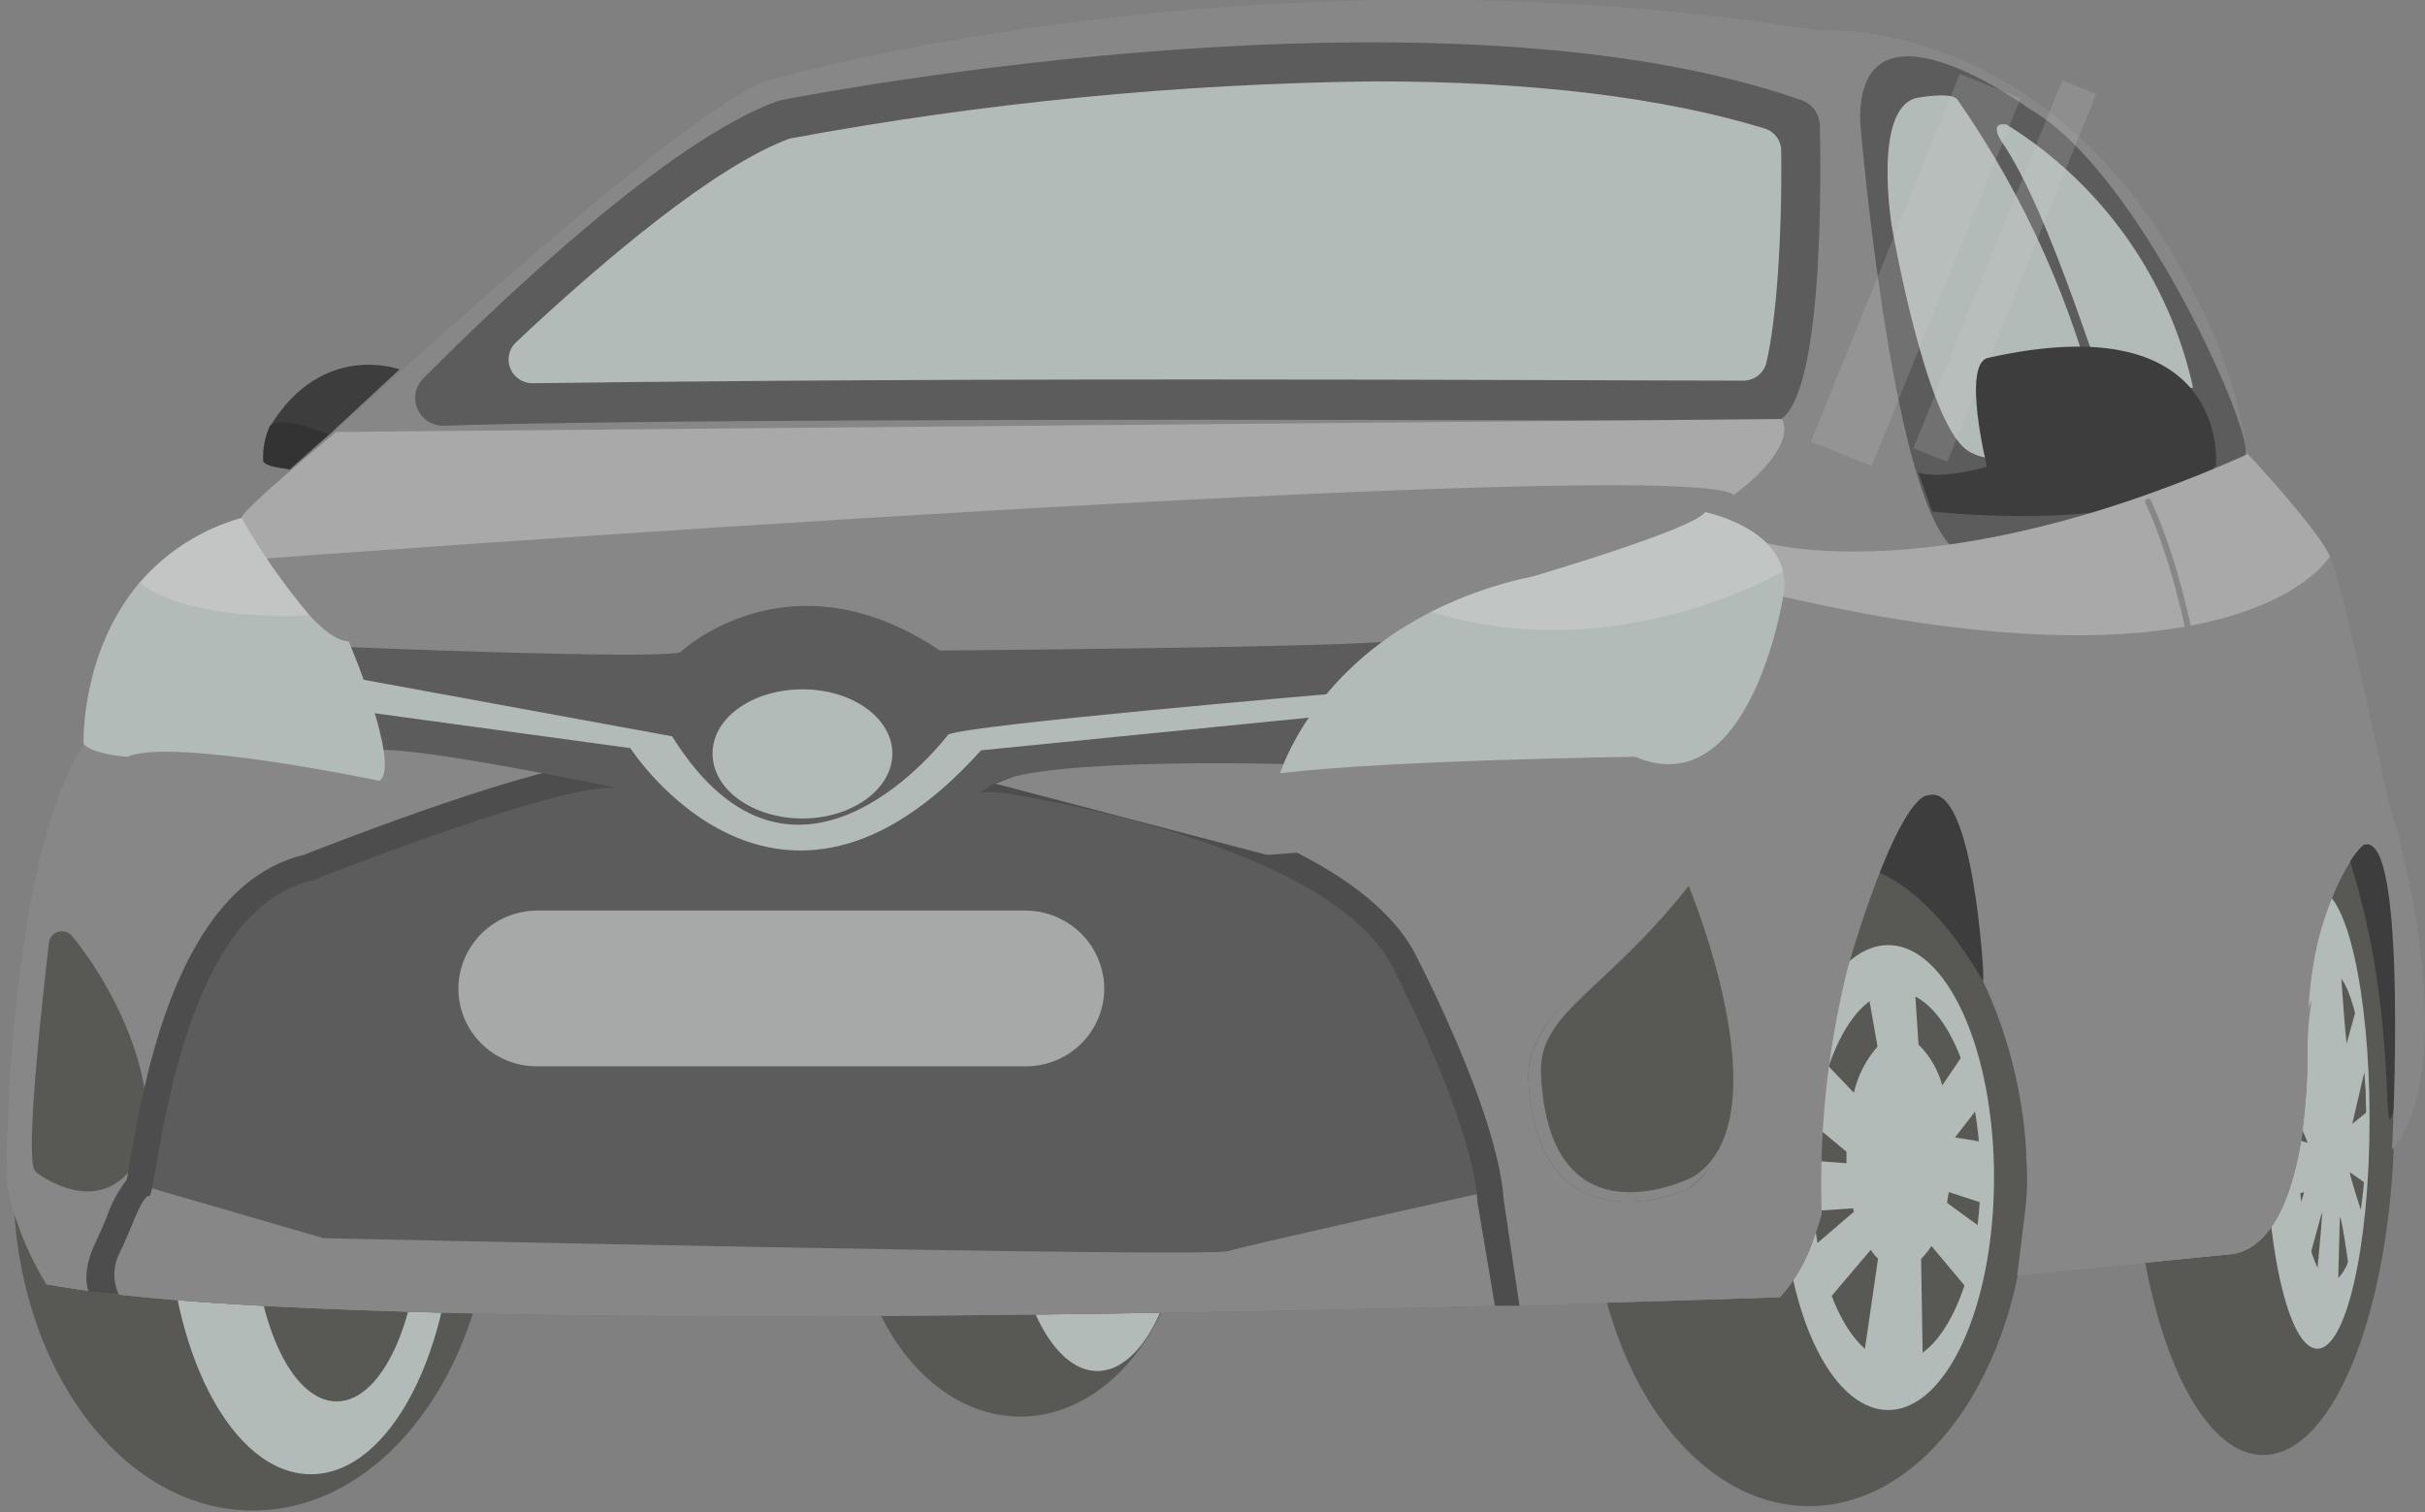 <svg width="202" height="126" viewBox="0 0 202 126" fill="none" xmlns="http://www.w3.org/2000/svg">
<rect x="0" y="0" width="202" height="126" fill="#808080" stroke="none"/>
<g opacity="0.6">
<path d="M84.994 118.019C92.738 118.019 99.015 109.446 99.015 98.87C99.015 88.295 92.738 79.722 84.994 79.722C77.25 79.722 70.973 88.295 70.973 98.87C70.973 109.446 77.25 118.019 84.994 118.019Z" fill="#3D4039"/>
<path d="M98.591 98.837C98.591 107.336 95.33 114.223 91.406 114.223C87.483 114.223 84.244 107.303 84.244 98.837C84.244 90.371 87.504 83.462 91.439 83.462C95.374 83.462 98.591 90.317 98.591 98.837Z" fill="#D6E3DD"/>
<path d="M199.46 92.621C199.46 108.418 194.569 121.22 188.525 121.22C182.482 121.22 177.58 108.418 177.58 92.621C177.58 76.824 182.482 64.022 188.525 64.022C194.569 64.022 199.46 76.824 199.46 92.621Z" fill="#3D4039"/>
<path d="M197.383 93.227C197.383 103.801 195.448 112.364 193.035 112.364C190.622 112.364 188.688 103.801 188.688 93.227C188.688 82.652 190.622 74.1 193.035 74.1C195.448 74.1 197.383 82.62 197.383 93.227Z" fill="#D6E3DD"/>
<path d="M197.112 93.865C197.112 100.947 195.819 106.689 194.221 106.689C192.623 106.689 191.33 101.002 191.33 93.865C191.33 86.729 192.623 81.042 194.221 81.042C195.819 81.042 197.112 86.783 197.112 93.865Z" fill="#3D4039"/>
<path d="M196.015 94.76C196.015 98.631 195.309 101.767 194.439 101.767C193.57 101.767 192.863 98.631 192.863 94.76C192.863 90.89 193.57 87.743 194.439 87.743C195.309 87.743 196.015 90.879 196.015 94.76Z" fill="#3D4039"/>
<path d="M197.058 91.83C197.058 96.512 195.689 100.296 194.015 100.296C192.341 100.296 190.972 96.512 190.972 91.83C190.972 87.148 192.33 83.375 194.015 83.375C195.7 83.375 197.058 87.159 197.058 91.83Z" fill="#3D4039"/>
<path d="M21.073 125.846C32.094 125.846 41.029 113.647 41.029 98.599C41.029 83.55 32.094 71.352 21.073 71.352C10.051 71.352 1.117 83.55 1.117 98.599C1.117 113.647 10.051 125.846 21.073 125.846Z" fill="#3D4039"/>
<path d="M37.855 99.736C37.855 112.483 32.486 122.82 25.899 122.82C19.312 122.82 13.943 112.483 13.943 99.736C13.943 86.988 19.323 76.662 25.953 76.662C32.584 76.662 37.855 86.945 37.855 99.736Z" fill="#D6E3DD"/>
<path d="M35.019 101.109C35.019 109.759 31.888 116.755 28.041 116.755C24.193 116.755 21.073 109.748 21.073 101.109C21.073 92.47 24.193 85.475 28.041 85.475C31.888 85.475 35.019 92.481 35.019 101.109Z" fill="#3D4039"/>
<path d="M150.7 125.478C160.743 125.478 168.885 113.28 168.885 98.231C168.885 83.183 160.743 70.984 150.7 70.984C140.658 70.984 132.516 83.183 132.516 98.231C132.516 113.28 140.658 125.478 150.7 125.478Z" fill="#3D4039"/>
<path d="M166.101 98.105C166.101 108.798 162.156 117.47 157.286 117.47C152.417 117.47 148.471 108.82 148.471 98.105C148.471 87.39 152.417 78.74 157.286 78.74C162.156 78.74 166.101 87.412 166.101 98.105Z" fill="#D6E3DD"/>
<path d="M164.971 98.061C164.971 106.57 161.83 113.469 157.95 113.469C154.069 113.469 150.939 106.57 150.939 98.061C150.939 89.552 154.08 82.621 157.95 82.621C161.819 82.621 164.971 89.541 164.971 98.061Z" fill="#3D4039"/>
<path d="M162.33 99.315L165.656 100.396L165.58 95.206L162.852 94.763L165.156 91.778L164.145 86.945L161.787 90.427C161.441 89.138 160.758 87.963 159.809 87.021L159.352 80.004L155.146 80.08L156.396 87.194C155.426 88.293 154.749 89.617 154.428 91.043L150.602 87.032L149.591 92.438L153.809 95.952V96.017C153.809 96.32 153.809 96.622 153.809 96.914L149.461 96.579V101.001L154.374 100.666C154.374 100.753 154.374 100.839 154.45 100.937L149.798 104.926L151.483 109.251L155.83 104.126C156.004 104.394 156.208 104.64 156.439 104.861L155.091 114.128L160.178 114.333L160.026 104.883C160.354 104.557 160.642 104.194 160.885 103.802L164.276 107.856L165.45 102.591L162.189 100.212C162.232 99.92 162.276 99.596 162.33 99.315Z" fill="#D6E3DD"/>
<path d="M195.743 97.661L197.113 98.624L197.265 92.558L195.939 93.639L197.145 88.471L196.645 82.708L195.472 86.946C195.232 85.108 194.635 75.647 194.635 75.647L192.461 75.766C192.461 75.766 192.091 85.649 191.863 87.66L189.972 82.805L189.472 89.293C189.472 89.293 192.2 94.85 192.211 95.207L189.385 94.353V99.759L191.83 99.359C192.385 98.667 189.917 104.581 189.917 104.581L191.178 109.144L193.417 100.992C193.515 101.327 192.559 110.604 192.559 110.604L194.678 110.096L194.906 101.446C195.059 101.089 195.83 106.852 195.83 106.852L196.841 101.381C196.841 101.381 195.722 97.996 195.743 97.661Z" fill="#D6E3DD"/>
<path d="M199.372 95.726C199.372 95.726 200.839 67.549 196.872 70.404C196.872 70.404 191.937 74.999 192.209 87.844C192.209 87.844 192.492 103.241 186.057 104.462L168.036 106.257C169.754 98.004 168.763 89.419 165.21 81.767C165.21 81.767 164.753 59.234 158.188 68.371C157.721 69.181 157.345 70.04 157.069 70.933C153.225 80.483 151.412 90.721 151.743 101.002V101.121C151.561 101.813 151.343 102.495 151.091 103.165V103.165C150.508 104.979 149.549 106.651 148.276 108.074C148.276 108.074 138.765 108.409 124.537 108.777C91.929 109.62 34.528 110.571 9.953 107.857C7.616 107.609 5.605 107.306 3.866 106.992C2.599 104.917 1.623 102.68 0.964 100.343C0.621 99.204 0.482 98.015 0.551 96.829C0.551 96.829 0.67 72.036 6.964 61.97C6.964 61.97 6.409 47.254 20.105 43.167C20.105 43.167 23.192 40.259 27.713 36.075C38.985 25.792 59.136 7.833 64.191 6.665C64.191 6.665 104.407 -5.045 151.547 2.578C151.547 2.578 166.155 1.302 178.025 16.742C179.926 19.329 181.599 22.075 183.025 24.949C185.095 28.954 186.487 33.272 187.144 37.729L187.242 37.826C187.992 38.626 193.166 44.238 194.079 46.357C195.166 48.79 197.731 61.224 198.926 66.598C198.926 66.598 205.535 87.422 199.372 95.726Z" fill="#8D8C8C"/>
<path d="M187.024 37.783C185.622 38.421 172.383 44.422 159.612 45.979H159.547C159.21 46.152 148.536 47.2 142.286 42.854C142.259 42.839 142.236 42.817 142.22 42.79C142.205 42.764 142.196 42.733 142.196 42.702C142.196 42.672 142.205 42.641 142.22 42.615C142.236 42.588 142.259 42.566 142.286 42.551C143.514 41.794 149.069 38.226 148.471 35.047C148.465 35.002 148.444 34.961 148.41 34.931C148.375 34.901 148.331 34.885 148.286 34.885L28.235 36.129C28.198 36.129 28.163 36.118 28.132 36.097C28.102 36.077 28.078 36.048 28.064 36.015C28.05 35.981 28.047 35.945 28.054 35.909C28.061 35.873 28.078 35.841 28.104 35.815C39.386 25.424 59.245 7.822 64.19 6.665C64.19 6.665 104.407 -5.045 151.525 2.578C151.525 2.578 166.264 1.302 178.024 16.742C178.024 16.742 185.72 26.743 187.133 37.588C187.137 37.628 187.129 37.668 187.109 37.703C187.09 37.737 187.06 37.765 187.024 37.783V37.783Z" fill="#8D8C8C"/>
<path d="M27.507 36.127L24.127 39.133L21.953 38.408L22.507 35.511C26.855 28.375 33.278 30.775 33.278 30.775L27.507 36.127Z" fill="#111111"/>
<path d="M27.354 36.18L24.093 39.078C24.093 39.078 21.919 38.926 21.919 38.353C21.876 37.364 22.07 36.378 22.485 35.478C23.474 34.548 27.354 36.18 27.354 36.18Z" fill="black"/>
<path d="M169.08 9.093C169.08 9.093 154.7 -1.492 154.95 10.174C154.95 10.174 157.482 40.622 162.558 45.52C162.558 45.52 183.862 41.368 186.992 37.951C188.079 36.708 178.253 14.283 169.08 9.093Z" fill="#434443"/>
<path d="M157.579 18.825C157.579 18.825 155.981 9.094 159.622 8.164C159.622 8.164 162.557 7.601 163.046 8.293C168.699 16.408 172.756 25.514 175.003 35.13C175.003 35.13 167.198 40.028 163.775 37.444C160.351 34.859 157.579 18.825 157.579 18.825Z" fill="#D6E3DD"/>
<path d="M167.155 10.382C171.074 12.82 174.465 16.012 177.131 19.769C179.796 23.527 181.681 27.775 182.676 32.266C182.676 32.266 176.655 34.536 176.013 33.996C175.372 33.455 170.905 17.777 166.698 11.744C166.698 11.744 165.611 10.111 167.155 10.382Z" fill="#D6E3DD"/>
<path d="M65.038 8.349C68.635 7.646 120.21 -2.139 150.068 8.349C150.516 8.508 150.903 8.801 151.175 9.189C151.448 9.576 151.593 10.038 151.59 10.511C151.72 16.436 151.818 36.947 146.894 35.077C146.894 35.077 60.799 34.666 37.006 35.466C36.53 35.486 36.06 35.359 35.659 35.105C35.258 34.85 34.945 34.479 34.762 34.041C34.58 33.604 34.536 33.121 34.638 32.659C34.74 32.196 34.982 31.776 35.332 31.455C42.158 24.6 55.755 11.733 64.679 8.457L65.038 8.349Z" fill="#434443"/>
<path d="M44.386 31.929C43.99 31.936 43.601 31.825 43.269 31.611C42.937 31.397 42.676 31.089 42.521 30.726C42.366 30.364 42.323 29.964 42.398 29.577C42.472 29.19 42.661 28.835 42.94 28.555C50.321 21.614 59.57 13.829 65.766 11.547C81.829 8.564 98.121 6.969 114.46 6.779C127.612 6.779 138.536 8.109 147.068 10.726C147.455 10.86 147.789 11.112 148.023 11.446C148.257 11.78 148.379 12.178 148.373 12.585C148.459 19.873 147.959 26.761 147.133 30.231C147.026 30.659 146.776 31.038 146.425 31.306C146.074 31.575 145.642 31.718 145.199 31.712C139.481 31.712 120.438 31.615 99.689 31.615C70.951 31.615 54.223 31.799 44.386 31.929Z" fill="#D6E3DD"/>
<g opacity="0.44">
<path opacity="0.44" d="M168.314 8.185L163.252 6.158L150.849 36.799L155.911 38.826L168.314 8.185Z" fill="white"/>
<path opacity="0.44" d="M174.61 7.834L171.787 6.703L159.384 37.344L162.207 38.474L174.61 7.834Z" fill="white"/>
</g>
<path d="M159.797 39.369L160.95 42.613C160.95 42.613 179.71 44.775 184.59 38.796C184.59 38.796 185.873 25.27 165.612 29.811C163.384 30.308 165.515 38.883 165.515 38.883C165.515 38.883 161.808 39.986 159.797 39.369Z" fill="#111111"/>
<path d="M195.742 71.733C195.742 71.733 197.742 65.311 199.253 74.555C200.764 83.8 199.601 93.261 199.09 93.261C198.579 93.261 199.373 83.129 195.742 71.733Z" fill="#111111"/>
<path d="M155.981 72.492C155.981 72.492 160.579 73.638 165.187 81.769C165.187 81.769 165.959 65.928 161.394 65.928C161.416 65.928 157.861 65.712 155.981 72.492Z" fill="#111111"/>
<path d="M199.253 95.779C199.253 95.779 200.666 68.846 196.872 70.403C196.872 70.403 194.861 71.809 192.894 78.923C192.894 78.923 191.883 71.863 195.861 68.262C196.166 67.996 196.534 67.812 196.93 67.729C197.327 67.645 197.738 67.665 198.125 67.785C198.511 67.906 198.86 68.124 199.138 68.417C199.415 68.711 199.612 69.071 199.709 69.462C201.231 75.474 204.013 89.379 199.253 95.779Z" fill="#8D8C8C"/>
<path d="M124.525 108.787C91.917 109.62 34.516 110.582 9.941 107.868L9.702 107.371C9.309 106.139 9.406 104.804 9.973 103.641C10.876 101.857 11.647 99.316 12.31 98.937H12.441C13.115 98.797 14.495 75.226 25.995 72.642C25.995 72.642 48.625 63.7 51.69 65.073C54.755 66.446 82.906 65.257 82.906 65.257C82.906 65.257 109.569 68.857 115.764 79.378C115.764 79.378 122.655 92.45 123.068 99.402L124.525 108.787Z" fill="#434443"/>
<path d="M140.461 74.089C140.461 74.089 148.265 94.384 140.461 99.141C140.461 99.141 128.004 104.547 127.32 89.886C127.08 84.782 133.341 81.171 140.461 74.089Z" fill="#3D4039"/>
<path d="M140.667 73.81C140.667 73.81 149.015 93.358 140.46 99.143C140.46 99.143 128.004 104.549 127.319 89.888C127.08 84.784 133.548 80.892 140.667 73.81Z" fill="#8D8C8C"/>
<path d="M140.667 73.81C140.667 73.81 148.808 93.272 141.003 98.062C141.003 98.062 129.047 104.192 128.362 89.477C128.123 84.352 133.634 82.708 140.667 73.81Z" fill="#3D4039"/>
<path d="M3.811 74.957C3.42 78.092 1.225 96.149 2.159 97.587C2.159 97.587 7.29 101.739 10.442 97.035C13.594 92.332 9.594 80.46 4.214 74.827C4.184 74.792 4.145 74.767 4.102 74.755C4.058 74.742 4.012 74.743 3.969 74.757C3.926 74.771 3.888 74.797 3.86 74.833C3.831 74.868 3.815 74.912 3.811 74.957V74.957Z" fill="#8D8C8C"/>
<path d="M4.083 78.513C3.507 83.422 2.268 94.731 2.768 97.186C2.822 97.433 2.97 97.65 3.181 97.791C4.268 98.57 8.474 101.035 11.181 97.034C14.028 92.796 10.691 83.703 5.985 77.961C5.849 77.803 5.67 77.688 5.47 77.628C5.269 77.569 5.056 77.568 4.855 77.626C4.654 77.684 4.474 77.799 4.338 77.956C4.201 78.114 4.112 78.307 4.083 78.513V78.513Z" fill="#3D4039"/>
<path d="M22.115 46.529C22.115 46.529 140.232 37.782 144.427 41.231C144.427 41.231 149.666 37.534 148.449 34.906L28.006 35.987C28.006 35.987 19.974 42.615 20.115 43.167C20.256 43.718 21.115 46.486 22.115 46.529Z" fill="#C4C4C4"/>
<path d="M192.209 87.842C192.209 87.842 192.492 103.239 186.057 104.46L168.036 106.255L168.883 99.314L186.274 97.249C186.274 97.249 188.872 96.957 192.024 84.847C192.149 84.315 192.327 83.797 192.557 83.301C192.317 84.803 192.201 86.321 192.209 87.842V87.842Z" fill="#8D8C8C"/>
<g style="mix-blend-mode:multiply">
<path d="M153.807 80.944C153.807 80.944 155.296 60.595 163.383 64.617C165.068 65.45 166.926 69.375 165.242 81.56C165.242 81.56 164.448 65.006 160.568 66.272C160.579 66.272 158.318 65.709 153.807 80.944Z" fill="#8D8C8C"/>
</g>
<path d="M124.525 108.789C91.917 109.621 34.516 110.583 9.941 107.869L9.702 107.372C9.309 106.14 9.406 104.805 9.973 103.642C10.876 101.858 11.647 99.317 12.31 98.939H12.441L26.951 103.155C26.951 103.155 100.341 104.788 102.254 104.237C104.167 103.685 123.068 99.468 123.068 99.468L123.895 104.507L124.525 108.789Z" fill="#8D8C8C"/>
<g style="mix-blend-mode:multiply">
<path d="M151.732 101.001V101.12L151.091 103.163C150.508 104.977 149.549 106.65 148.275 108.072C148.275 108.072 138.765 108.418 124.537 108.775C91.929 109.607 34.528 110.57 9.953 107.856C7.605 107.607 5.605 107.315 3.877 106.991C2.607 104.916 1.627 102.679 0.964 100.341C4.594 101.823 25.55 109.651 57.354 107.186C57.354 107.186 125.265 107.586 132.928 103.553C135.558 102.169 143.699 98.46 143.699 98.46C143.699 98.46 145.102 101.509 146.069 101.92C147.395 102.482 151.732 101.001 151.732 101.001Z" fill="#8D8C8C"/>
</g>
<path d="M85.462 88.837H44.757C43.896 88.844 43.042 88.682 42.244 88.359C41.447 88.036 40.721 87.559 40.11 86.956C39.499 86.353 39.013 85.635 38.682 84.845C38.351 84.054 38.181 83.206 38.181 82.35V82.35C38.195 80.624 38.894 78.974 40.126 77.759C41.358 76.544 43.022 75.862 44.757 75.862H85.462C87.187 75.876 88.838 76.564 90.058 77.778C91.278 78.992 91.969 80.633 91.984 82.35C91.984 84.07 91.297 85.72 90.073 86.937C88.85 88.154 87.192 88.837 85.462 88.837Z" fill="#BFC4C1"/>
<path d="M194.079 46.357C194.079 46.357 186.96 58.553 148.537 49.709C148.216 48.108 147.632 46.57 146.809 45.157C146.809 45.157 160.939 49.482 186.96 37.956L187.242 37.826C187.992 38.626 193.166 44.238 194.079 46.357Z" fill="#C4C4C4"/>
<path d="M6.964 61.969C6.964 61.969 4.594 72.316 21.017 74.857C21.017 74.857 44.756 65.234 49.278 65.234C49.321 65.234 17.366 58.336 6.964 61.969Z" fill="#8D8C8C"/>
<path d="M9.974 104.353C10.877 102.569 11.648 100.028 12.311 99.649H12.442C13.116 99.509 14.496 75.938 25.996 73.354C25.996 73.354 48.626 64.412 51.691 65.785C54.756 67.158 82.907 65.969 82.907 65.969C82.907 65.969 109.57 69.58 115.765 80.112C115.765 80.112 122.656 93.184 123.069 100.136L124.526 108.786H126.569L125.254 99.92C124.743 92.556 117.994 79.668 117.646 79.03C110.994 67.688 84.331 63.947 83.157 63.785H82.962H82.766C82.657 63.785 71.364 64.272 62.451 64.272C54.31 64.272 52.756 63.861 52.56 63.796C51.968 63.539 51.326 63.417 50.68 63.439C45.245 63.439 27.941 70.186 25.3 71.224C14.811 73.754 12.018 89.875 10.833 96.784C10.735 97.314 10.637 97.865 10.561 98.276C9.825 99.236 9.252 100.31 8.866 101.455C8.594 102.115 8.301 102.807 8.018 103.39C6.681 106.061 7.377 107.596 7.377 107.596L9.898 107.856C9.641 107.305 9.513 106.703 9.527 106.096C9.54 105.488 9.693 104.892 9.974 104.353V104.353Z" fill="#2A2B2A"/>
<path d="M105.549 71.224C105.549 71.224 130.19 69.775 141.331 63.655C141.331 63.655 115.951 52.216 82.908 65.288L105.549 71.224Z" fill="#8D8C8C"/>
<path d="M28.669 53.894C28.669 53.894 54.614 54.975 56.669 54.337C56.669 54.337 65.701 45.752 78.299 54.197C78.299 54.197 112.939 53.926 116.015 53.386C116.015 53.386 108.494 59.667 107.396 63.668C107.396 63.668 87.103 63.052 82.907 65.236C78.712 67.42 64.929 81.736 51.049 65.571C51.049 65.571 34.528 62.144 31.485 62.511C31.43 62.511 30.495 59.343 28.669 53.894Z" fill="#434443"/>
<path d="M30.376 59.309L52.506 62.326C52.506 62.326 64.745 81.399 81.722 62.51L109.7 59.72L111.504 57.752C111.504 57.752 80.483 60.38 78.983 61.201C78.983 61.201 66.386 78.004 55.984 61.342L29.55 56.498L30.376 59.309Z" fill="#D6E3DD"/>
<path d="M74.332 62.782C74.332 65.744 70.974 68.188 66.843 68.188C62.713 68.188 59.355 65.788 59.355 62.782C59.355 59.776 62.713 57.43 66.854 57.43C70.996 57.43 74.332 59.819 74.332 62.782Z" fill="#D6E3DD"/>
<path d="M31.605 65.049C31.605 65.049 14.268 61.416 10.616 63.049C10.616 63.049 7.692 62.865 6.964 61.968C6.964 61.968 6.681 54.399 11.616 48.55C13.85 45.956 16.802 44.076 20.105 43.144C21.739 46.019 23.639 48.737 25.779 51.264V51.264C26.953 52.539 28.126 53.426 29.04 53.426C29.061 53.426 33.441 63.784 31.605 65.049Z" fill="#D6E3DD"/>
<path d="M148.536 49.706C148.536 49.706 145.797 67.135 136.21 63.048C136.21 63.048 115.678 63.319 106.635 64.421C106.635 64.421 109.146 56.042 119.221 50.971C121.91 49.614 124.768 48.621 127.721 48.019C127.721 48.019 141.036 44.116 142.047 42.667C142.047 42.667 147.536 43.748 148.492 47.478C148.684 48.207 148.699 48.97 148.536 49.706V49.706Z" fill="#D6E3DD"/>
<path opacity="0.62" d="M25.777 51.262C25.419 51.262 15.995 51.889 11.648 48.57C13.881 45.978 16.834 44.097 20.136 43.165C21.762 46.031 23.65 48.742 25.777 51.262V51.262Z" fill="white"/>
<path opacity="0.57" d="M148.504 47.522L148.417 47.662C148.417 47.662 134.58 55.782 119.222 50.971C121.91 49.614 124.768 48.621 127.721 48.019C127.721 48.019 141.036 44.116 142.047 42.667C142.058 42.71 147.547 43.835 148.504 47.522Z" fill="white"/>
<path d="M178.937 41.802C178.937 41.802 189.611 62.918 180.307 98.869" stroke="#8D8C8C" stroke-width="0.5" stroke-miterlimit="10" stroke-linecap="round"/>
<g style="mix-blend-mode:multiply">
<path d="M191.851 94.005C191.242 98.439 189.764 103.737 186.09 104.461L168.069 106.256C168.069 106.256 169.275 99.12 168.775 96.341L173.493 91.659C173.493 91.659 188.71 99.823 190.47 93.822C190.764 92.794 191.22 92.989 191.851 94.005Z" fill="#8D8C8C"/>
</g>
</g>
</svg>
